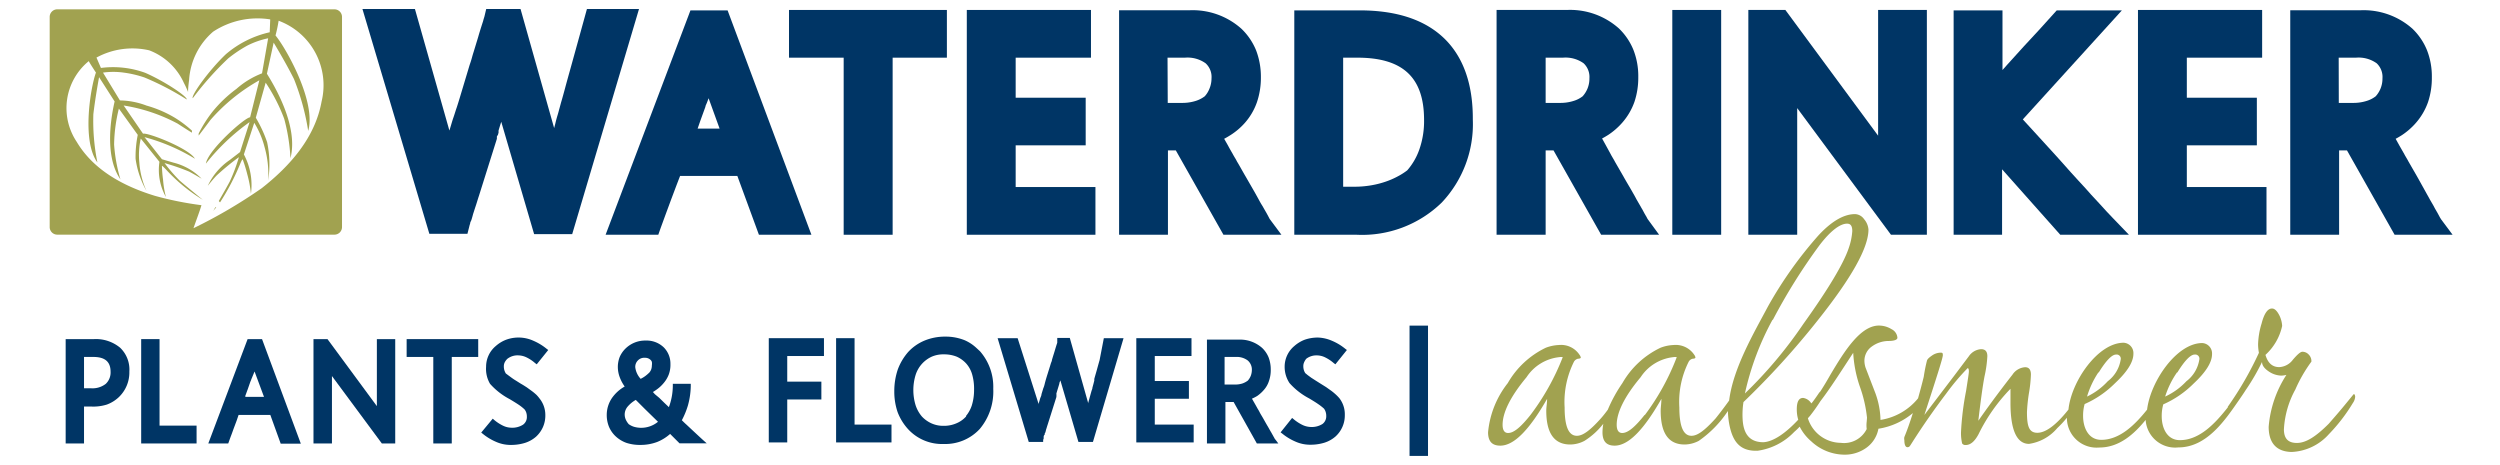 <?xml version="1.0" encoding="utf-8"?>
<svg id="Layer_1" data-name="Layer 1" xmlns="http://www.w3.org/2000/svg" viewBox="0 0 241 44.83"><defs><style>.cls-1{fill:#a1a250;}.cls-2{fill:#003565;}</style></defs><title>241W_2020_Waterdrinker Aalsmeer logo_KLEUR</title><path class="cls-1" d="M20.56,20.33c.1-.11.2-.23.29-.35h-.09Z"/><path class="cls-1" d="M32.22.9H5.54a.73.73,0,0,0-.75.75V21.87a.73.73,0,0,0,.75.75H32.22a.73.73,0,0,0,.75-.75V1.65A.73.73,0,0,0,32.22.9ZM31,9.79c-.62,3.45-3,6.18-5.78,8.36A48.56,48.56,0,0,1,18.65,22c.35-1,.61-1.66.77-2.22a31.8,31.8,0,0,1-4.48-.9C11.86,17.94,9,16.37,7.4,13.68A5.85,5.85,0,0,1,8.56,5.89C8.59,6,9.25,7,9.25,7c-.49,1.3-1.41,6.56.14,8.66A20.12,20.12,0,0,1,9,11c.19-1.62.55-3.56.55-3.56l1.5,2.34c-.25,1.09-1.09,5.16.56,7.51A15.48,15.48,0,0,1,11,13.94a15.15,15.15,0,0,1,.46-3.47L13.28,13a10.69,10.69,0,0,0-.21,2.31,8.79,8.79,0,0,0,1.06,3.11,7.94,7.94,0,0,1-.7-2.77,7.3,7.3,0,0,1,.14-2.29l1.8,2.24A5.34,5.34,0,0,0,16,19a9,9,0,0,1-.28-1.67A11.72,11.72,0,0,1,15.61,16c0-.07.28.22.41.36a16.35,16.35,0,0,0,3.53,2.9v0c-.33-.27-1.71-1.4-2.23-1.85a15.69,15.69,0,0,1-1.46-1.69,22.26,22.26,0,0,1,2.37.82c.56.3,1.21.69,1.21.69a5.72,5.72,0,0,0-2.71-1.55l-1.12-.33-1.68-2.13a18.54,18.54,0,0,1,4.86,2.08c-.56-1-4.6-2.56-5-2.41l-1.87-2.72a16.47,16.47,0,0,1,5.21,1.75c.66.43,1.09.7,1.37.87a1.42,1.42,0,0,0,0-.2,10.78,10.78,0,0,0-1.68-1.26,11.27,11.27,0,0,0-2.69-1.15,7.54,7.54,0,0,0-2.57-.5L9.93,7a7.2,7.2,0,0,1,2,0,10.49,10.49,0,0,1,2,.47A26.79,26.79,0,0,1,18,9.59c.07-.28-2.12-1.75-4-2.57a9.08,9.08,0,0,0-4.27-.47l-.43-1a7.26,7.26,0,0,1,5.08-.7A6,6,0,0,1,17.73,8a8.59,8.59,0,0,1,.4.87c0-.39.05-.78.1-1.16a6.68,6.68,0,0,1,2.32-4.66,7.8,7.8,0,0,1,5.5-1.18L26,3.11a9.81,9.81,0,0,0-4.23,2.12c-1.68,1.6-3.37,4-3.19,4.24A30.22,30.22,0,0,1,22,5.63a12.7,12.7,0,0,1,1.85-1.24,8.12,8.12,0,0,1,2-.7l-.59,3.38a8.16,8.16,0,0,0-2.47,1.5,12.52,12.52,0,0,0-2.33,2.23,12.73,12.73,0,0,0-1.31,2.07l0,.2c.22-.28.57-.74,1.14-1.51A17.77,17.77,0,0,1,25,7.74l-.89,3.57c-.5,0-4.07,3.17-4.26,4.46a20.73,20.73,0,0,1,4.21-4l-.92,2.89-1,.77a6.18,6.18,0,0,0-2.11,2.48l0,0c.18-.22.53-.66.86-1a24,24,0,0,1,2.14-1.76,16.77,16.77,0,0,1-.87,2.33c-.22.42-.69,1.24-1.07,1.9l.12.13a22.53,22.53,0,0,0,1.9-3.61c.08-.2.25-.6.29-.53a14.8,14.8,0,0,1,.44,1.44,10.8,10.8,0,0,1,.35,1.87,6.25,6.25,0,0,0-.68-3.79l1-3.05a8.48,8.48,0,0,1,1,2.36,9.53,9.53,0,0,1,.34,3.2,10.17,10.17,0,0,0-.1-3.69,12.27,12.27,0,0,0-1.09-2.36l.95-3.38a16.82,16.82,0,0,1,1.79,3.49A18,18,0,0,1,28,15.25c.81-3.11-1.61-7.08-2.27-8.14l.65-3S27.53,6,28.34,7.62a23.19,23.19,0,0,1,1.37,5c.8-2.81-2.15-8-3.15-9.2A14,14,0,0,0,26.86,2,6.63,6.63,0,0,1,31,9.79Z"/><path class="cls-2" d="M70.14,1H66.56L58.38,22.63h5.08l.22-.63c.15-.42.31-.86.49-1.34s.36-1,.54-1.46.37-1,.55-1.46q.15-.4.3-.78h5.52l2.08,5.67h5.06Zm-.77,11.4H67.25l.27-.78L68,10.3c0-.12.1-.25.14-.38l.11-.29v0l.06-.16Z"/><polygon class="cls-2" points="76.06 0.96 76.06 5.56 81.33 5.56 81.33 22.63 86.05 22.63 86.05 5.56 91.28 5.56 91.28 0.96 76.06 0.96"/><polygon class="cls-2" points="97.91 18.03 97.91 14.01 104.66 14.01 104.66 9.42 97.91 9.42 97.91 5.56 105.17 5.56 105.17 0.96 93.2 0.96 93.2 22.63 105.6 22.63 105.6 18.03 97.91 18.03"/><path class="cls-2" d="M122.42,21.14a1.3,1.3,0,0,1-.1-.18l-.21-.39-.23-.4-.17-.3,0,0c-.13-.2-.25-.41-.36-.62l-.37-.67L120.07,17c-.29-.49-.56-1-.83-1.44h0a3.61,3.61,0,0,0-.22-.39c-.06-.11-.12-.2-.18-.32-.16-.28-.32-.55-.46-.82l-.37-.65c.21-.11.41-.23.6-.35A6.46,6.46,0,0,0,120,11.85a6,6,0,0,0,1.17-2,7.35,7.35,0,0,0,.38-2.39,7.13,7.13,0,0,0-.46-2.6,6,6,0,0,0-1.43-2.1,7.05,7.05,0,0,0-5-1.77h-6.78V22.63h4.71V14.5h.76l4.59,8.13h5.59ZM112.55,5.56h1.67a3,3,0,0,1,2,.54,1.78,1.78,0,0,1,.57,1.45,2.56,2.56,0,0,1-.2,1,2.38,2.38,0,0,1-.45.73,2.81,2.81,0,0,1-.88.45,4.23,4.23,0,0,1-1.27.19h-1.42Z"/><path class="cls-2" d="M139.2,3.68C137.32,1.88,134.59,1,131.07,1h-6.3V22.63h6a11,11,0,0,0,8.21-3.1,11,11,0,0,0,3-8C142,8.14,141.08,5.49,139.2,3.68ZM134.75,17a7.74,7.74,0,0,1-1.2.52,8.69,8.69,0,0,1-1.4.35,9.47,9.47,0,0,1-1.53.13h-1.14V5.56h1.38c4.38,0,6.42,1.91,6.42,6a8.25,8.25,0,0,1-.46,2.86,6.13,6.13,0,0,1-1.16,2A6.3,6.3,0,0,1,134.75,17Z"/><path class="cls-2" d="M158.85,21.14a1.3,1.3,0,0,1-.1-.18l-.22-.38-.22-.41c-.08-.12-.13-.23-.18-.31l0,0-.36-.62c-.12-.23-.24-.45-.37-.67-.29-.52-.59-1-.89-1.54l-.83-1.44h0c-.07-.14-.15-.27-.22-.39s-.12-.2-.18-.32L154.8,14l-.36-.65c.21-.11.41-.23.6-.35a6.73,6.73,0,0,0,1.35-1.18,6.15,6.15,0,0,0,1.17-2,7.35,7.35,0,0,0,.37-2.39,6.92,6.92,0,0,0-.46-2.6,6,6,0,0,0-1.42-2.1,7.07,7.07,0,0,0-5-1.77h-6.78V22.63H149V14.5h.76l4.59,8.13h5.59ZM149,5.56h1.66a3,3,0,0,1,2,.54,1.81,1.81,0,0,1,.56,1.45,2.56,2.56,0,0,1-.19,1,2.61,2.61,0,0,1-.46.73,2.7,2.7,0,0,1-.88.45,4.16,4.16,0,0,1-1.26.19H149Z"/><rect class="cls-2" x="161.21" y="0.96" width="4.71" height="21.67"/><polygon class="cls-2" points="181.05 0.96 181.05 13.08 172.11 0.96 168.54 0.96 168.54 22.63 173.25 22.63 173.25 10.42 182.29 22.63 185.75 22.63 185.75 0.96 181.05 0.96"/><path class="cls-2" d="M203.66,21l-.57-.6c-.24-.25-.48-.52-.73-.8l-.77-.83c-.24-.26-.42-.46-.55-.62l0,0c-.24-.25-.48-.51-.71-.77l-.72-.79-.71-.8c-.24-.26-.48-.52-.71-.79-.64-.69-1.26-1.38-1.88-2.06L195,11.51,204.55,1h-6.28l-.28.31-1.41,1.56L195.07,4.5l-1.54,1.7-.49.55V1h-4.71V22.63H193V16.32l5.61,6.31h6.62Z"/><polygon class="cls-2" points="210.81 18.03 210.81 14.01 217.56 14.01 217.56 9.42 210.81 9.42 210.81 5.56 218.07 5.56 218.07 0.96 206.1 0.96 206.1 22.63 218.49 22.63 218.49 18.03 210.81 18.03"/><path class="cls-2" d="M235.32,21.14l-.11-.18-.21-.39-.23-.4c-.07-.12-.12-.22-.16-.3l0,0-.36-.62c-.12-.23-.25-.45-.37-.67L233,17l-.83-1.44h0c-.07-.14-.15-.27-.22-.39s-.12-.2-.18-.32l-.47-.82-.36-.65c.21-.11.41-.23.6-.35a6.73,6.73,0,0,0,1.35-1.18,6.15,6.15,0,0,0,1.17-2,7.35,7.35,0,0,0,.37-2.39,6.92,6.92,0,0,0-.46-2.6,6,6,0,0,0-1.42-2.1,7.08,7.08,0,0,0-5-1.77h-6.77V22.63h4.71V14.5h.76l4.59,8.13h5.59ZM225.45,5.56h1.66a3,3,0,0,1,2,.54,1.81,1.81,0,0,1,.56,1.45,2.56,2.56,0,0,1-.19,1,2.61,2.61,0,0,1-.46.73,2.7,2.7,0,0,1-.88.45,4.16,4.16,0,0,1-1.26.19h-1.42Z"/><path class="cls-2" d="M56.58.87l-.74,2.68-.57,2.06c-.19.7-.39,1.4-.58,2.09s-.36,1.35-.55,2h0c-.07.23-.13.47-.2.72s-.12.46-.18.65-.15.51-.21.77-.09.34-.13.51L50.18.87H46.87l-.17.72-.09.29a2.46,2.46,0,0,1-.09.31c-.14.44-.29.9-.43,1.4L45.66,5c-.06.18-.12.39-.18.61s-.13.43-.21.66l-.64,2.13c-.22.73-.41,1.38-.59,1.93-.12.34-.22.69-.33,1s-.21.68-.31,1a2.41,2.41,0,0,1-.08.25L40,.87H34.94l6.45,21.67h3.67l.18-.71a2.19,2.19,0,0,1,.08-.27c0-.13.08-.24.11-.32s.1-.32.14-.47a3.18,3.18,0,0,1,.1-.33v0c.07-.23.16-.49.25-.77s.17-.56.25-.79l1.73-5.5,0-.15s0-.06,0-.08L48,13l.06-.21,0-.08,0-.12c.08-.28.17-.56.26-.85l3.17,10.83h3.67L61.6.87Z"/><path class="cls-1" d="M226.89,38s-.34.42-1,1.22c-.53.64-1,1.17-1.4,1.63-1.25,1.25-2.2,1.85-3.07,1.85s-1.25-.45-1.25-1.32a8.93,8.93,0,0,1,1.1-3.83,14,14,0,0,1,1.55-2.69.9.9,0,0,0-.26-.68.82.82,0,0,0-.61-.27c-.19,0-.49.27-.91.76a1.75,1.75,0,0,1-1.32.72c-.65,0-1.1-.38-1.33-1.18A5.3,5.3,0,0,0,220,31.42a2.65,2.65,0,0,0-.26-1c-.23-.45-.46-.68-.72-.68-.42,0-.76.5-1,1.44a7.46,7.46,0,0,0-.34,2,4.48,4.48,0,0,0,.08.83,32.75,32.75,0,0,1-3,5.2l0,.06c-1.18,1.5-2.7,3.16-4.62,3.16-1.22,0-1.75-1.14-1.75-2.31a4.06,4.06,0,0,1,.15-1.14,9.59,9.59,0,0,0,2.92-2c1.18-1.1,1.78-2.05,1.78-2.84a1,1,0,0,0-.94-1.07c-2.47,0-5,3.71-5.32,6.42-1.15,1.43-2.61,2.91-4.42,2.91-1.22,0-1.75-1.14-1.75-2.31a4.06,4.06,0,0,1,.15-1.14,9.59,9.59,0,0,0,2.92-2c1.18-1.1,1.78-2.05,1.78-2.84a1,1,0,0,0-.94-1.07c-2.48,0-5.05,3.73-5.32,6.44-1.18,1.49-2.19,2.24-3,2.24s-1-.64-1-2a15.78,15.78,0,0,1,.19-1.82,13,13,0,0,0,.19-1.78c0-.49-.19-.72-.56-.72a1.58,1.58,0,0,0-1.22.72c-1.51,1.93-2.57,3.41-3.29,4.44.22-1.86.41-3.3.6-4.29a11.39,11.39,0,0,0,.27-1.93c0-.45-.19-.68-.61-.68a1.55,1.55,0,0,0-1.17.68l-1.37,1.82L185.51,40c1.17-3.6,1.78-5.49,1.78-5.76S187.21,34,187,34a1.49,1.49,0,0,0-.75.27c-.27.19-.46.34-.5.53a15.13,15.13,0,0,0-.3,1.52c-.18.74-.37,1.43-.55,2.08a5.82,5.82,0,0,1-3.62,2.08,8,8,0,0,0-.49-2.57l-.95-2.47a2.21,2.21,0,0,1-.11-.64,1.68,1.68,0,0,1,.72-1.4,2.76,2.76,0,0,1,1.59-.53c.57,0,.87-.12.87-.31a1,1,0,0,0-.57-.83,2.31,2.31,0,0,0-1.06-.34c-1.89-.15-3.52,2.54-4.81,4.7-.38.67-.71,1.22-1,1.66a.76.76,0,0,0-.14.16c-.2.3-.41.6-.62.87l-.1.11a1.1,1.1,0,0,0-.79-.53c-.42,0-.61.38-.61,1.1a3.52,3.52,0,0,0,.14,1c-1.26,1.35-2.43,2.12-3.36,2.17-1.48,0-1.93-1-2-2.2a7.92,7.92,0,0,1,.08-1.67,78.66,78.66,0,0,0,7.16-7.88c3.26-4.09,4.89-7,4.89-8.75a1.73,1.73,0,0,0-.42-1,1.12,1.12,0,0,0-.87-.49c-.95,0-2.12.53-3.53,2.05a38.91,38.91,0,0,0-4.85,6.82c-1.4,2.63-3.38,6-3.76,9.1-.45.63-1,1.35-1.31,1.73-1.07,1.18-1.75,1.67-2.32,1.67-.79,0-1.17-.91-1.17-2.73a8.57,8.57,0,0,1,.91-4.43.59.59,0,0,1,.38-.27c.19,0,.26-.07.26-.11a.55.55,0,0,0-.11-.26,2.14,2.14,0,0,0-2-.95,3.88,3.88,0,0,0-1.25.26,8.38,8.38,0,0,0-3.68,3.41,14.31,14.31,0,0,0-1.41,2.57c-.25.34-.49.64-.67.84-1.06,1.18-1.74,1.67-2.31,1.67-.8,0-1.18-.91-1.18-2.73a8.67,8.67,0,0,1,.91-4.43.62.62,0,0,1,.38-.27c.19,0,.27-.07.27-.11a.6.6,0,0,0-.12-.26,2.13,2.13,0,0,0-2-.95,4,4,0,0,0-1.25.26,8.42,8.42,0,0,0-3.67,3.41,9,9,0,0,0-1.9,4.74c0,.87.38,1.29,1.18,1.29,1.32,0,2.8-1.52,4.51-4.51,0,.42-.08.8-.08,1.14,0,2.16.76,3.26,2.31,3.26a3,3,0,0,0,1.37-.35,7.1,7.1,0,0,0,1.82-1.65,4.83,4.83,0,0,0-.08.82c0,.87.38,1.29,1.17,1.29,1.33,0,2.81-1.52,4.51-4.51,0,.42-.07.8-.07,1.14,0,2.16.75,3.26,2.31,3.26a3,3,0,0,0,1.36-.35,10.65,10.65,0,0,0,2.81-2.88h0a8,8,0,0,0,.15,1.37c.3,1.44.91,2.54,2.73,2.46a6.05,6.05,0,0,0,3.52-1.82,6.08,6.08,0,0,0,.52-.5,4.55,4.55,0,0,0,1.11,1.41,4.73,4.73,0,0,0,3.22,1.29,3.55,3.55,0,0,0,2.12-.68,2.9,2.9,0,0,0,1.14-1.82,6.78,6.78,0,0,0,3.32-1.51c-.28.89-.55,1.66-.82,2.31a.68.68,0,0,0,0,.3c0,.45.11.68.3.68s.23-.11.38-.34c1.18-1.86,2.31-3.45,3.34-4.81a22.31,22.31,0,0,1,2.08-2.47c.08,0,.12.12.12.31s-.12.91-.27,1.89a27.13,27.13,0,0,0-.49,4,4.42,4.42,0,0,0,.11,1.06.38.38,0,0,0,.34.15c.46,0,.87-.34,1.25-1.06a16.9,16.9,0,0,1,3.07-4.36c0,.5,0,1,0,1.37,0,2.61.61,3.94,1.79,3.94a4.4,4.4,0,0,0,2.72-1.52c.33-.31.63-.63.93-1a2.86,2.86,0,0,0,3.13,2.87c1.9,0,3.33-1.27,4.46-2.66A2.85,2.85,0,0,0,210,43.13c2.76,0,4.54-2.69,5.83-4.55v0c.2-.29.43-.62.67-1a20.48,20.48,0,0,0,1.56-2.69c0,.34.23.64.68.94a2.26,2.26,0,0,0,1.18.38,2.41,2.41,0,0,0,.49-.07,10.75,10.75,0,0,0-1.71,5c0,1.36.57,2.39,2.2,2.43a5.1,5.1,0,0,0,3.6-1.71,16.57,16.57,0,0,0,2.31-3,1.19,1.19,0,0,0,.23-.64C227,38.05,227,38,226.89,38Zm-17-2.08c.72-1.18,1.29-1.74,1.67-1.74a.4.4,0,0,1,.46.45,3.26,3.26,0,0,1-1.25,2.12,6.53,6.53,0,0,1-2.05,1.48A8.67,8.67,0,0,1,209.87,35.89Zm-7.58,0c.72-1.18,1.29-1.74,1.67-1.74a.4.4,0,0,1,.46.45,3.26,3.26,0,0,1-1.25,2.12,6.53,6.53,0,0,1-2,1.48A8.67,8.67,0,0,1,202.29,35.89Zm-31.41-5.08a55.39,55.39,0,0,1,4.47-7.16c1.06-1.4,2-2.12,2.69-2.12.34,0,.5.22.5.72a6.18,6.18,0,0,1-.34,1.63c-.5,1.51-2,4-4.4,7.35a41.81,41.81,0,0,1-5.61,6.67A26.7,26.7,0,0,1,170.88,30.81ZM147.54,40c-.91,1.14-1.59,1.74-2.16,1.74-.34,0-.53-.26-.53-.79,0-1.18.76-2.73,2.31-4.59a4.32,4.32,0,0,1,3.15-1.93,1,1,0,0,1,.34,0A23.13,23.13,0,0,1,147.54,40Zm11,0c-.91,1.14-1.59,1.74-2.16,1.74-.34,0-.53-.26-.53-.79,0-1.18.75-2.73,2.31-4.59a4.32,4.32,0,0,1,3.14-1.93,1,1,0,0,1,.34,0A22.77,22.77,0,0,1,158.57,40Zm21.41.64a2.9,2.9,0,0,0,0,.72,2.44,2.44,0,0,1-2.5,1.33,3.36,3.36,0,0,1-3.17-2.37l.21-.24a17.26,17.26,0,0,0,1-1.41c.92-1.19,2-2.89,3.16-4.66a11.94,11.94,0,0,0,.64,3.26,12.69,12.69,0,0,1,.69,3Z"/><polyline class="cls-2" points="137.66 43.95 137.66 31.39 135.88 31.39 135.88 43.95"/><polygon class="cls-2" points="74.11 42.65 75.89 42.65 75.89 38.51 79.18 38.51 79.18 36.79 75.89 36.79 75.89 34.32 79.43 34.32 79.43 32.6 74.11 32.6 74.11 42.65"/><polygon class="cls-2" points="82.38 32.6 80.6 32.6 80.6 42.65 85.94 42.65 85.94 40.93 82.38 40.93 82.38 32.6"/><path class="cls-2" d="M94.08,33.5v0A4,4,0,0,0,93,32.8a4.9,4.9,0,0,0-1.87-.35,5.17,5.17,0,0,0-2,.38,4.5,4.5,0,0,0-1.58,1.1,5.45,5.45,0,0,0-1,1.68,6.5,6.5,0,0,0-.34,2.12,6.1,6.1,0,0,0,.32,2,5.16,5.16,0,0,0,1,1.63,4.44,4.44,0,0,0,3.44,1.44,4.52,4.52,0,0,0,3.48-1.45,5.61,5.61,0,0,0,1.3-3.87,5.2,5.2,0,0,0-1.28-3.62Zm-.18,4.08a5,5,0,0,1-.22,1.51,3.13,3.13,0,0,1-.55,1l0,.06a2.59,2.59,0,0,1-.94.66,3,3,0,0,1-1.24.24,2.74,2.74,0,0,1-1.16-.24,2.88,2.88,0,0,1-.92-.66,3.19,3.19,0,0,1-.61-1.1,5,5,0,0,1,0-2.89,2.89,2.89,0,0,1,1.59-1.79A2.82,2.82,0,0,1,91,34.16a3.28,3.28,0,0,1,1.22.22,2.77,2.77,0,0,1,.91.65,2.7,2.7,0,0,1,.59,1.08A5.07,5.07,0,0,1,93.9,37.58Z"/><path class="cls-2" d="M106,34.72c-.1.34-.19.68-.28,1s-.16.55-.23.81l0,.16-.09.35-.09.33c0,.12-.07.24-.1.36l-.09.32-.21.76,0,.08-1.78-6.31h-1.21l0,.15,0,.15,0,.16c-.07.21-.14.43-.21.67s-.14.46-.21.68l-.09.3c0,.1-.06.21-.1.32-.1.34-.21.68-.31,1s-.21.67-.29,1-.11.33-.16.5l-.15.49c0,.15-.1.3-.14.45s-.08.28-.13.43l0,.09L98.1,32.6H96.17l3,10h1.39l0-.14s0-.09.05-.18l0-.13c0-.08,0-.15.07-.22s0-.12.06-.19.07-.24.12-.38.08-.27.12-.38l.86-2.72a.2.2,0,0,1,0-.07v-.06a.36.36,0,0,0,0-.11.24.24,0,0,1,0-.1c.09-.31.19-.62.28-.93,0-.11.07-.22.1-.32l1.74,5.93h1.4l2.95-10h-1.9Z"/><polygon class="cls-2" points="111.32 38.44 114.61 38.44 114.61 36.73 111.32 36.73 111.32 34.32 114.86 34.32 114.86 32.6 109.54 32.6 109.54 42.65 115.07 42.65 115.07 40.93 111.32 40.93 111.32 38.44"/><path class="cls-2" d="M122.9,42.32l-.3-.54-.18-.31-.18-.32c-.15-.25-.29-.5-.43-.75s-.24-.4-.35-.6l-.06-.12-.1-.18a1.19,1.19,0,0,1-.09-.15l-.23-.41-.23-.4-.06-.11,0,0a3.63,3.63,0,0,0,.52-.27,3.37,3.37,0,0,0,.6-.54,2.39,2.39,0,0,0,.52-.9,3.14,3.14,0,0,0,.17-1.08,3.3,3.3,0,0,0-.2-1.17,2.65,2.65,0,0,0-.63-.93,3.21,3.21,0,0,0-2.27-.8h-3.05V42.75h1.78v-4h.79l2.24,4h2.07l-.23-.31Zm-2.22-6.67a1.63,1.63,0,0,1-.11.59,1.58,1.58,0,0,1-.28.45,1.9,1.9,0,0,1-.53.28,2.3,2.3,0,0,1-.71.1h-1V34.41h1.08a1.76,1.76,0,0,1,1.14.33A1.15,1.15,0,0,1,120.68,35.65Z"/><path class="cls-2" d="M125.93,34.58a1.62,1.62,0,0,1,1.06-.32,1.87,1.87,0,0,1,.71.17,3.78,3.78,0,0,1,.87.57l.16.12,1.11-1.38-.16-.12a5.19,5.19,0,0,0-1.28-.77,3.69,3.69,0,0,0-1.33-.31,3.85,3.85,0,0,0-1.3.21,3.31,3.31,0,0,0-1,.61,2.59,2.59,0,0,0-.93,2,2.83,2.83,0,0,0,.47,1.57,6.66,6.66,0,0,0,1.9,1.48c.35.21.66.4.9.57a4.94,4.94,0,0,1,.52.41,1,1,0,0,1,.16.31,1.25,1.25,0,0,1,.06.4.92.92,0,0,1-.36.77,1.93,1.93,0,0,1-1.15.29,2,2,0,0,1-.75-.18,4.06,4.06,0,0,1-.87-.56l-.16-.13-1.11,1.39.16.12a5.32,5.32,0,0,0,1.27.77,3.47,3.47,0,0,0,1.32.3h.07a4.54,4.54,0,0,0,1.39-.19,3,3,0,0,0,1.08-.6,2.74,2.74,0,0,0,.9-2.09,2.53,2.53,0,0,0-.53-1.61c-.09-.1-.19-.21-.32-.33a5.44,5.44,0,0,0-.43-.36l-.52-.37-.56-.35-.46-.29-.42-.27-.34-.25-.23-.19h0a1.13,1.13,0,0,1-.13-.27,1.25,1.25,0,0,1-.06-.4.87.87,0,0,1,.09-.4A1.27,1.27,0,0,1,125.93,34.58Z"/><path class="cls-2" d="M67.37,42.05l-.57-.53-.62-.58c-.17-.15-.32-.3-.45-.43a7.63,7.63,0,0,0,.59-1.44,7.4,7.4,0,0,0,.27-1.83V37H64.86v.19a6,6,0,0,1-.38,2.06l-.42-.4-.5-.49L63.13,38l-.19-.21a4.85,4.85,0,0,0,.5-.34A3.48,3.48,0,0,0,64,36.9a2.81,2.81,0,0,0,.47-.8,2.67,2.67,0,0,0,.16-1A2.22,2.22,0,0,0,64,33.5a2.38,2.38,0,0,0-1.75-.67,2.7,2.7,0,0,0-1.93.75,2.55,2.55,0,0,0-.58.83,2.64,2.64,0,0,0-.18,1,2.84,2.84,0,0,0,.2,1,3.75,3.75,0,0,0,.46.85A3.72,3.72,0,0,0,59,38.36,2.9,2.9,0,0,0,58.49,40a3,3,0,0,0,.22,1.15,2.72,2.72,0,0,0,.67.94,3,3,0,0,0,1,.6,4.15,4.15,0,0,0,1.34.2,4.52,4.52,0,0,0,1.62-.28,4.23,4.23,0,0,0,1.26-.78l.91.91,2.62,0-.39-.35Zm-5.15-5.81a3,3,0,0,1-.46.28,2,2,0,0,1-.52-1.11.87.87,0,0,1,.25-.66.84.84,0,0,1,.67-.26.76.76,0,0,1,.55.2.46.46,0,0,1,.13.2,1.09,1.09,0,0,1,0,.33,1.21,1.21,0,0,1-.06.38,1.05,1.05,0,0,1-.18.31A3.89,3.89,0,0,1,62.22,36.24Zm-1.7,2.94a2.92,2.92,0,0,1,.77-.63l.87.87,1.27,1.24a2.54,2.54,0,0,1-1.63.58,2.5,2.5,0,0,1-.69-.1,1.79,1.79,0,0,1-.5-.25,1.77,1.77,0,0,1-.28-.43,1.25,1.25,0,0,1-.11-.5A1.19,1.19,0,0,1,60.52,39.18Z"/><path class="cls-2" d="M9.06,32.69H6.33V42.75H8.1V39.19h.69A4.35,4.35,0,0,0,10.3,39a3.36,3.36,0,0,0,1.17-.73,3.29,3.29,0,0,0,1-2.45,2.91,2.91,0,0,0-.89-2.3A3.66,3.66,0,0,0,9.06,32.69Zm1.6,3.15A1.51,1.51,0,0,1,10.2,37a2.08,2.08,0,0,1-1.42.43H8.1V34.41H9C10.12,34.41,10.66,34.87,10.66,35.84Z"/><polygon class="cls-2" points="15.38 32.69 13.61 32.69 13.61 42.75 18.95 42.75 18.95 41.03 15.38 41.03 15.38 32.69"/><path class="cls-2" d="M23.87,32.69,20.08,42.75H22l.05-.13q.11-.32.24-.66c.09-.23.17-.47.26-.71l.27-.72L23,40h3.06l1,2.77H29L25.26,32.69Zm.67,3.12.91,2.45h-1.8l0-.11c.08-.2.15-.41.23-.62l.22-.63a1.34,1.34,0,0,1,.07-.18l.06-.16Z"/><polygon class="cls-2" points="36.33 39.15 31.57 32.69 30.22 32.69 30.22 42.75 32 42.75 32 36.25 36.81 42.75 38.1 42.75 38.1 32.69 36.33 32.69 36.33 39.15"/><polygon class="cls-2" points="39.2 34.41 41.77 34.41 41.77 42.75 43.55 42.75 43.55 34.41 46.1 34.41 46.1 32.69 39.2 32.69 39.2 34.41"/><path class="cls-2" d="M51.72,38.07a5.44,5.44,0,0,0-.43-.36l-.51-.37c-.19-.12-.37-.24-.57-.35l-.46-.29a4.86,4.86,0,0,1-.41-.27L49,36.18,48.76,36a1.46,1.46,0,0,1-.13-.28,1.25,1.25,0,0,1-.06-.4.87.87,0,0,1,.09-.4,1.31,1.31,0,0,1,.25-.33A1.59,1.59,0,0,1,50,34.26a1.87,1.87,0,0,1,.71.17,3.58,3.58,0,0,1,.87.57l.16.12,1.11-1.38-.16-.12a5.32,5.32,0,0,0-1.27-.77,3.47,3.47,0,0,0-2.63-.1,3.25,3.25,0,0,0-1,.61,2.59,2.59,0,0,0-.93,2A2.83,2.83,0,0,0,47.24,37a6.66,6.66,0,0,0,1.9,1.48c.35.21.66.4.91.57a4.35,4.35,0,0,1,.51.41,1,1,0,0,1,.17.31,1.25,1.25,0,0,1,.06.4.9.9,0,0,1-.37.77,1.93,1.93,0,0,1-1.15.29,1.9,1.9,0,0,1-.75-.18,4.06,4.06,0,0,1-.87-.56l-.15-.13L46.39,41.7l.15.12a5.32,5.32,0,0,0,1.27.77,3.47,3.47,0,0,0,1.32.3h.07a4.54,4.54,0,0,0,1.39-.19,3,3,0,0,0,1.08-.6,2.8,2.8,0,0,0,.67-.93A2.76,2.76,0,0,0,52.57,40,2.53,2.53,0,0,0,52,38.4,3.19,3.19,0,0,0,51.72,38.07Z"/></svg>